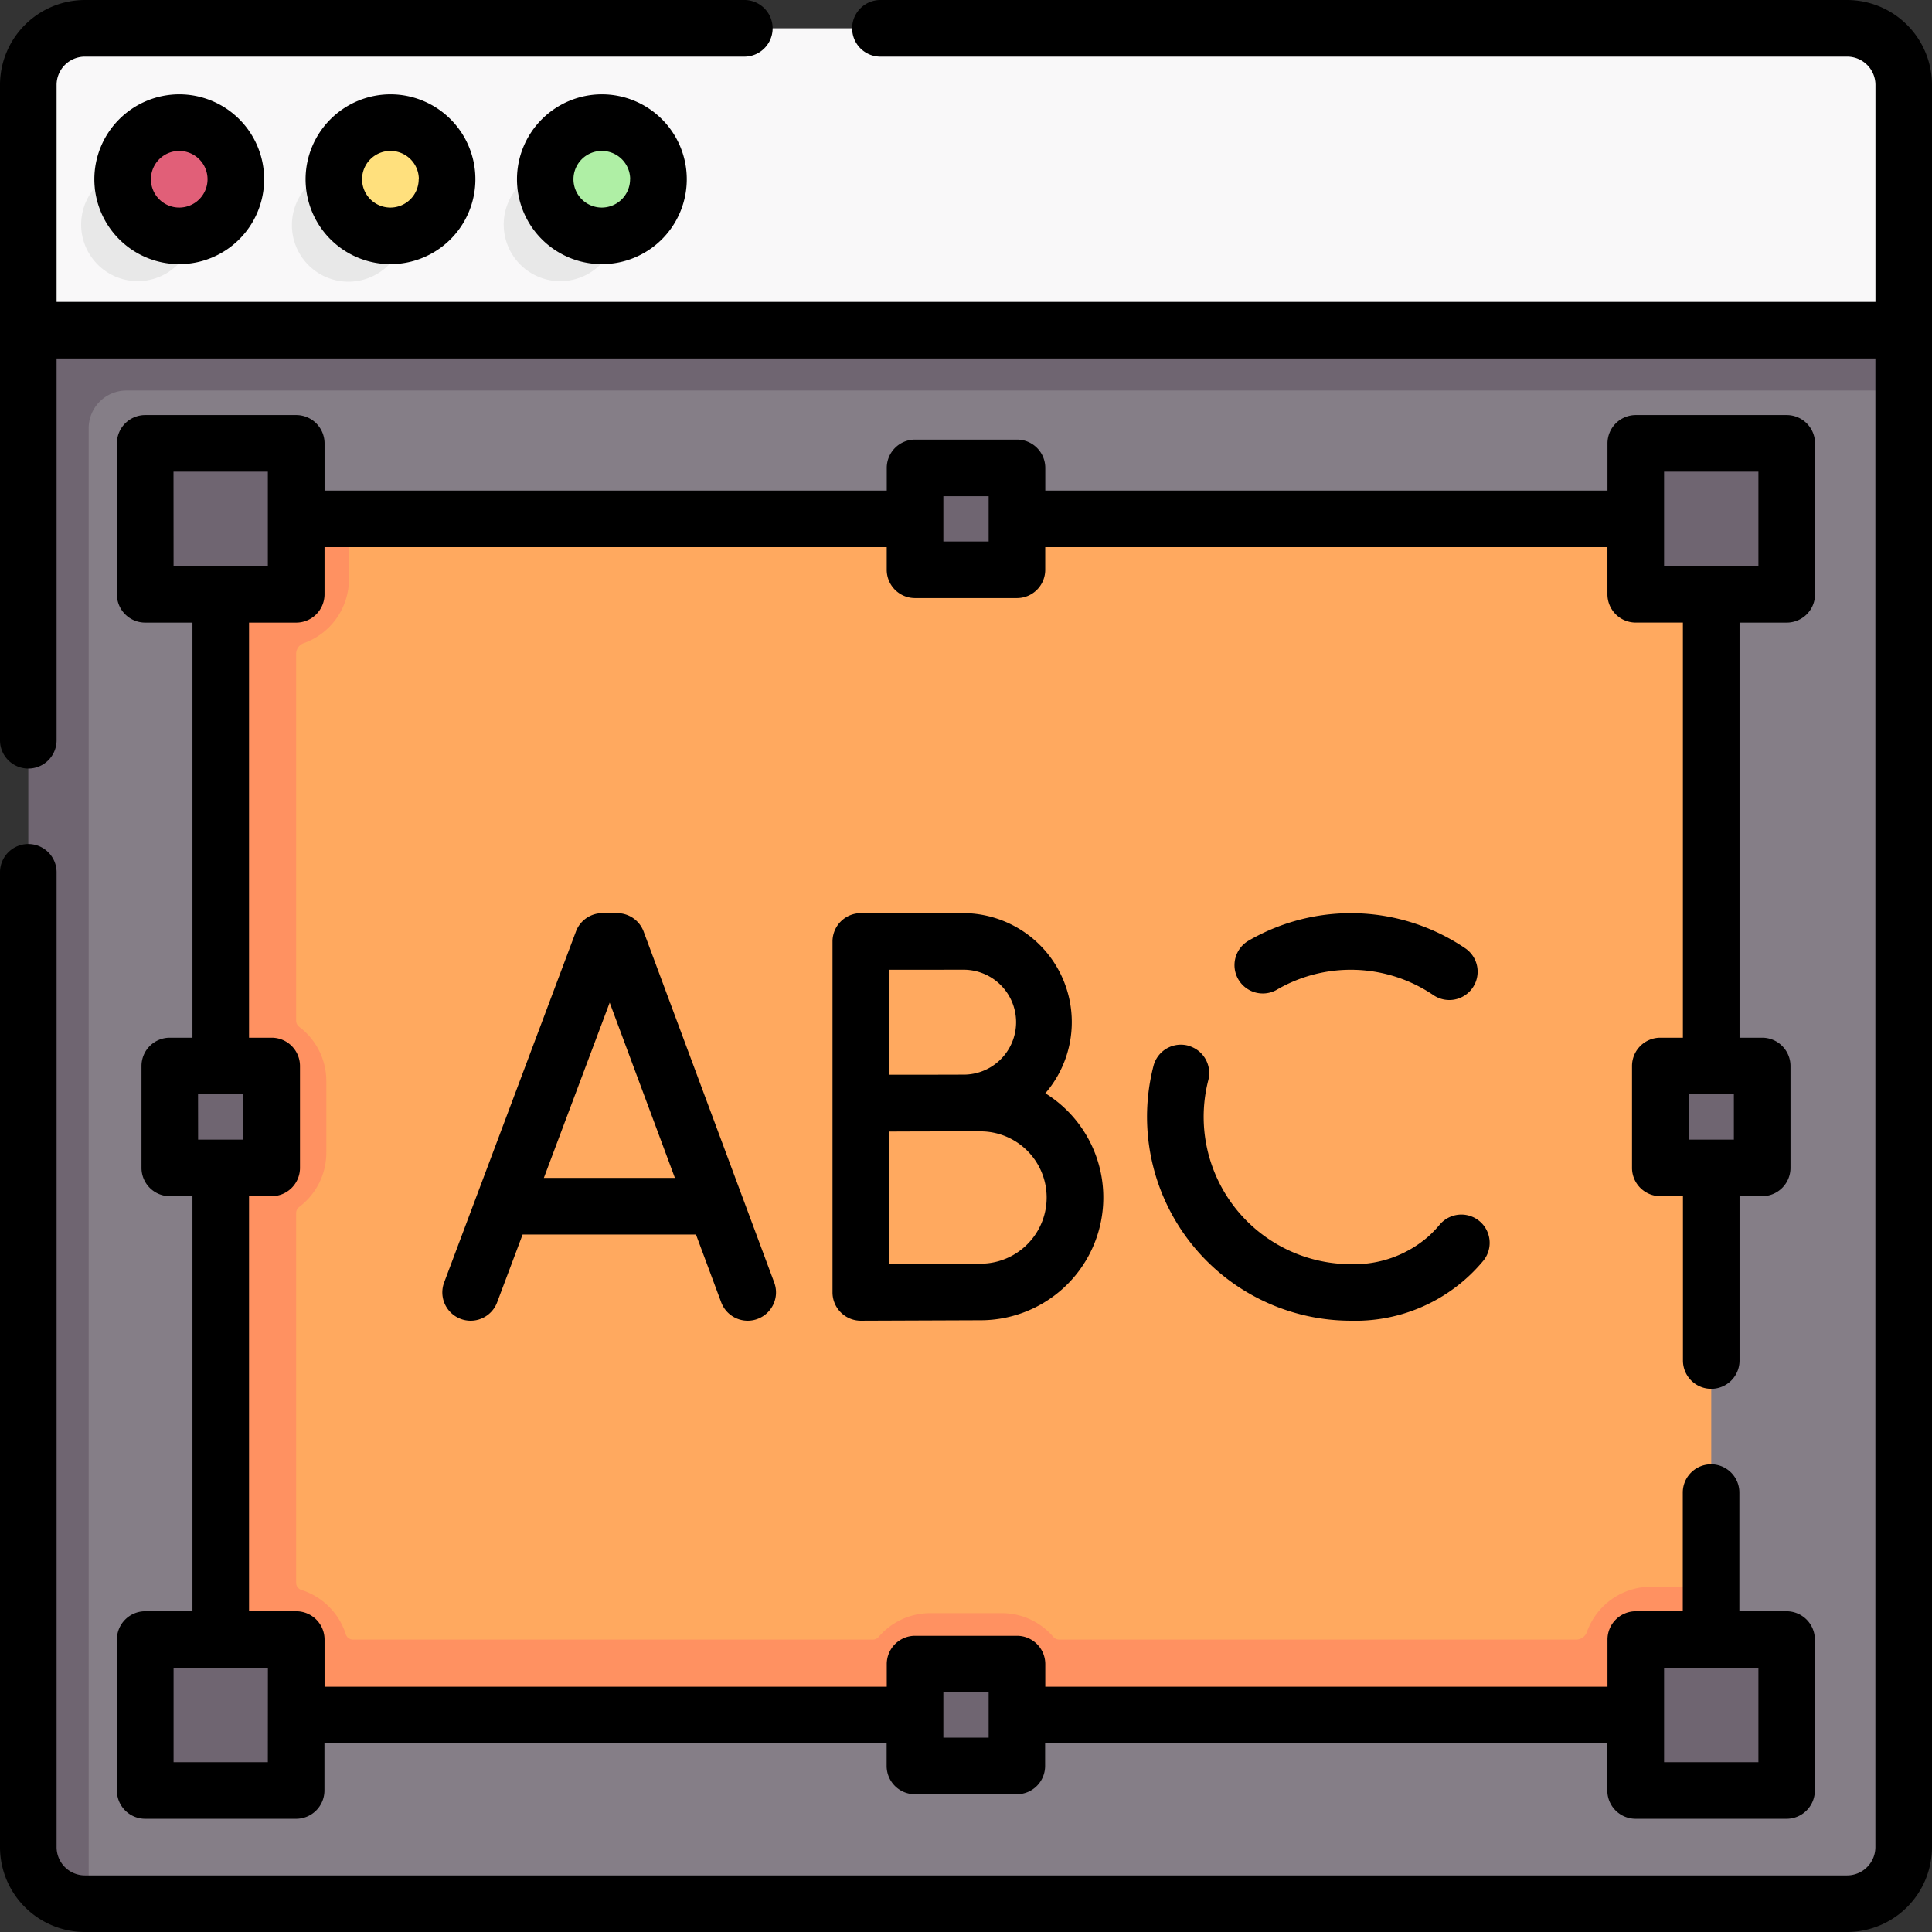 <svg id="Grupo_121517" data-name="Grupo 121517" xmlns="http://www.w3.org/2000/svg" xmlns:xlink="http://www.w3.org/1999/xlink" width="114.435" height="114.435" viewBox="0 0 114.435 114.435">
  <rect x="0" y="0" width="114.435" height="114.435" fill="#333333" stroke="none"/>
  <defs>
    <clipPath id="clip-path">
      <rect id="Rectángulo_38439" data-name="Rectángulo 38439" width="114.435" height="114.435" fill="none"/>
    </clipPath>
  </defs>
  <g id="Grupo_121516" data-name="Grupo 121516" clip-path="url(#clip-path)">
    <path id="Trazado_183483" data-name="Trazado 183483" d="M111.482,19.556l1.277,3.576v86.274a3.353,3.353,0,0,1-3.353,3.352H5.252l-.292-.3c-1.851,0-2.948-1.611-2.948-3.462l.969-89.443Z" fill="#857e87"/>
    <path id="Trazado_183484" data-name="Trazado 183484" d="M112.759,19.556,55.1,16.65,1.676,19.556v89.85a3.352,3.352,0,0,0,3.353,3.352h.223V25.368a2.236,2.236,0,0,1,2.235-2.236H112.759Z" fill="#6f6571"/>
    <path id="Trazado_183485" data-name="Trazado 183485" d="M112.759,5.029V19.557H1.676V5.029A3.354,3.354,0,0,1,5.029,1.676H109.406a3.354,3.354,0,0,1,3.353,3.353" fill="#f9f8f9"/>
    <path id="Trazado_183486" data-name="Trazado 183486" d="M25.489,13,20.437,8.622l-2.176,2.349.005,0A3.35,3.35,0,1,0,23.08,15.63v0Z" fill="#e8e8e8"/>
    <path id="Trazado_183487" data-name="Trazado 183487" d="M26.486,10.616a3.352,3.352,0,1,1-3.354-3.353,3.352,3.352,0,0,1,3.354,3.353" fill="#ffe07d"/>
    <path id="Trazado_183488" data-name="Trazado 183488" d="M38.005,13,32.953,8.622l-2.176,2.349,0,0A3.35,3.35,0,1,0,35.6,15.63v0Z" fill="#e8e8e8"/>
    <path id="Trazado_183489" data-name="Trazado 183489" d="M39,10.616a3.352,3.352,0,1,1-3.353-3.353A3.352,3.352,0,0,1,39,10.616" fill="#afefa5"/>
    <path id="Trazado_183490" data-name="Trazado 183490" d="M12.973,13,7.921,8.622,5.745,10.971l.005,0a3.35,3.35,0,1,0,4.814,4.661v0Z" fill="#e8e8e8"/>
    <path id="Trazado_183491" data-name="Trazado 183491" d="M13.969,10.616a3.352,3.352,0,1,1-3.353-3.353,3.352,3.352,0,0,1,3.353,3.353" fill="#e15f78"/>
    <rect id="Rectángulo_38438" data-name="Rectángulo 38438" width="88.285" height="70.852" transform="translate(13.075 30.732)" fill="#ffa95f"/>
    <path id="Trazado_183492" data-name="Trazado 183492" d="M97.784,93.984a4.029,4.029,0,0,0-3.793,2.691.671.671,0,0,1-.636.438H62.728a.455.455,0,0,1-.344-.164,4.01,4.01,0,0,0-3.043-1.4H55.094a4.01,4.01,0,0,0-3.043,1.4.459.459,0,0,1-.344.164h-30.8a.445.445,0,0,1-.425-.311,4.037,4.037,0,0,0-2.63-2.629.447.447,0,0,1-.311-.425v-21.9a.454.454,0,0,1,.188-.363,4.021,4.021,0,0,0,1.6-3.209V64.034a4.021,4.021,0,0,0-1.6-3.209.455.455,0,0,1-.188-.363V38.737a.669.669,0,0,1,.438-.636,4.027,4.027,0,0,0,2.691-3.793V30.732h-7.6v70.851H101.36v-7.6Z" fill="#ff9161"/>
    <path id="Trazado_183493" data-name="Trazado 183493" d="M16.651,26.262H9.5a.894.894,0,0,0-.894.894v7.152A.894.894,0,0,0,9.5,35.2h7.152a.894.894,0,0,0,.894-.894V27.156a.9.9,0,0,0-.894-.894" fill="#6f6571"/>
    <path id="Trazado_183494" data-name="Trazado 183494" d="M104.936,26.262H97.784a.894.894,0,0,0-.894.894v7.152a.894.894,0,0,0,.894.894h7.152a.894.894,0,0,0,.894-.894V27.156a.9.9,0,0,0-.894-.894" fill="#6f6571"/>
    <path id="Trazado_183495" data-name="Trazado 183495" d="M103.483,63.14H99.236a.9.9,0,0,0-.894.894v4.247a.9.9,0,0,0,.894.894h4.247a.9.9,0,0,0,.894-.894V64.034a.9.9,0,0,0-.894-.894" fill="#6f6571"/>
    <path id="Trazado_183496" data-name="Trazado 183496" d="M15.31,63.14H11.063a.9.9,0,0,0-.894.894v4.247a.9.9,0,0,0,.894.894H15.31a.894.894,0,0,0,.894-.894V64.034a.894.894,0,0,0-.894-.894" fill="#6f6571"/>
    <path id="Trazado_183497" data-name="Trazado 183497" d="M59.341,27.6H55.094a.9.9,0,0,0-.894.894v4.247a.9.9,0,0,0,.894.894h4.247a.9.9,0,0,0,.894-.894V28.5a.9.9,0,0,0-.894-.894" fill="#6f6571"/>
    <path id="Trazado_183498" data-name="Trazado 183498" d="M59.341,98.678H55.094a.9.9,0,0,0-.894.894v4.247a.9.9,0,0,0,.894.894h4.247a.9.9,0,0,0,.894-.894V99.572a.9.9,0,0,0-.894-.894" fill="#6f6571"/>
    <path id="Trazado_183499" data-name="Trazado 183499" d="M16.651,97.113H9.5a.894.894,0,0,0-.894.894v7.152a.894.894,0,0,0,.894.894h7.152a.894.894,0,0,0,.894-.894V98.007a.9.9,0,0,0-.894-.894" fill="#6f6571"/>
    <path id="Trazado_183500" data-name="Trazado 183500" d="M104.936,97.113H97.784a.894.894,0,0,0-.894.894v7.152a.894.894,0,0,0,.894.894h7.152a.894.894,0,0,0,.894-.894V98.007a.9.9,0,0,0-.894-.894" fill="#6f6571"/>
    <path id="Trazado_183501" data-name="Trazado 183501" d="M16.651,97.113H9.5a.894.894,0,0,0-.894.894v7.152a.894.894,0,0,0,.894.894h7.152a.894.894,0,0,0,.894-.894V98.007a.9.9,0,0,0-.894-.894" fill="#6f6571"/>
    <path id="Trazado_183502" data-name="Trazado 183502" d="M109.406,0H52.11a1.677,1.677,0,0,0,0,3.353h57.3a1.677,1.677,0,0,1,1.676,1.676V17.881H3.352V5.029A1.677,1.677,0,0,1,5.028,3.353h39.1a1.677,1.677,0,0,0,0-3.353H5.028A5.034,5.034,0,0,0,0,5.029V43.846a1.676,1.676,0,0,0,3.352,0V21.233h107.73v88.173a1.678,1.678,0,0,1-1.676,1.677H5.028a1.678,1.678,0,0,1-1.676-1.677V51.668a1.676,1.676,0,0,0-3.352,0v57.738a5.034,5.034,0,0,0,5.028,5.029H109.406a5.035,5.035,0,0,0,5.029-5.029V5.029A5.035,5.035,0,0,0,109.406,0"/>
    <path id="Trazado_183503" data-name="Trazado 183503" d="M5.588,10.616a5.029,5.029,0,1,0,5.029-5.029,5.035,5.035,0,0,0-5.029,5.029m6.705,0A1.677,1.677,0,1,1,10.617,8.94a1.678,1.678,0,0,1,1.676,1.676"/>
    <path id="Trazado_183504" data-name="Trazado 183504" d="M18.1,10.616a5.029,5.029,0,1,0,5.029-5.029A5.035,5.035,0,0,0,18.1,10.616m6.7,0A1.677,1.677,0,1,1,23.133,8.94a1.678,1.678,0,0,1,1.676,1.676"/>
    <path id="Trazado_183505" data-name="Trazado 183505" d="M30.621,10.616A5.029,5.029,0,1,0,35.65,5.587a5.035,5.035,0,0,0-5.029,5.029m6.7,0A1.677,1.677,0,1,1,35.65,8.94a1.678,1.678,0,0,1,1.676,1.676"/>
    <path id="Trazado_183506" data-name="Trazado 183506" d="M8.6,95.437a1.677,1.677,0,0,0-1.676,1.676v8.94A1.677,1.677,0,0,0,8.6,107.73h8.94a1.677,1.677,0,0,0,1.677-1.677V103.26h33.3V104.6a1.677,1.677,0,0,0,1.676,1.676h6.035a1.677,1.677,0,0,0,1.676-1.676V103.26h33.3v2.793a1.677,1.677,0,0,0,1.676,1.677h8.94a1.677,1.677,0,0,0,1.677-1.677v-8.94a1.677,1.677,0,0,0-1.677-1.676h-2.794V88.408a1.676,1.676,0,0,0-3.352,0v7.029H96.89a1.677,1.677,0,0,0-1.676,1.676v2.794h-33.3V98.566a1.677,1.677,0,0,0-1.676-1.676H54.2a1.677,1.677,0,0,0-1.676,1.676v1.341h-33.3V97.113a1.677,1.677,0,0,0-1.677-1.676H14.751V70.851h1.341a1.677,1.677,0,0,0,1.677-1.676V63.14a1.677,1.677,0,0,0-1.677-1.676H14.751V36.878h2.794A1.677,1.677,0,0,0,19.222,35.2V32.408h33.3v1.341A1.677,1.677,0,0,0,54.2,35.425h6.035a1.677,1.677,0,0,0,1.676-1.676V32.408h33.3V35.2a1.677,1.677,0,0,0,1.676,1.676h2.794V61.464H98.343a1.677,1.677,0,0,0-1.676,1.676v6.035a1.677,1.677,0,0,0,1.676,1.676h1.341v9.734a1.676,1.676,0,1,0,3.352,0V70.851h1.342a1.677,1.677,0,0,0,1.676-1.676V63.14a1.677,1.677,0,0,0-1.676-1.676h-1.342V36.878h2.794a1.677,1.677,0,0,0,1.677-1.676v-8.94a1.677,1.677,0,0,0-1.677-1.677H96.89a1.677,1.677,0,0,0-1.676,1.677v2.794h-33.3V27.714a1.677,1.677,0,0,0-1.676-1.676H54.2a1.677,1.677,0,0,0-1.676,1.676v1.342h-33.3V26.262a1.677,1.677,0,0,0-1.677-1.677H8.6a1.677,1.677,0,0,0-1.676,1.677V35.2A1.677,1.677,0,0,0,8.6,36.878H11.4V61.464H10.058A1.677,1.677,0,0,0,8.381,63.14v6.035a1.677,1.677,0,0,0,1.677,1.676H11.4V95.437ZM98.566,98.79h5.588v5.588H98.566Zm-42.689,1.452h2.682v2.682H55.877ZM102.7,67.5h-2.682V64.817H102.7ZM98.566,27.938h5.588v5.588H98.566ZM55.877,29.391h2.682v2.682H55.877Zm-45.6-1.453h5.588v5.588H10.281Zm1.453,36.879h2.682V67.5H11.734Zm4.135,39.56H10.281V98.789h5.588Z"/>
    <path id="Trazado_183507" data-name="Trazado 183507" d="M36.554,54.087H35.68a1.674,1.674,0,0,0-1.567,1.088L26.307,75.962a1.676,1.676,0,0,0,3.139,1.178l1.509-4.017H41.224l1.493,4.012a1.675,1.675,0,0,0,1.571,1.092,1.64,1.64,0,0,0,.584-.106,1.675,1.675,0,0,0,.987-2.155L38.124,55.179a1.676,1.676,0,0,0-1.57-1.092M32.213,69.77l3.9-10.384L39.976,69.77Z"/>
    <path id="Trazado_183508" data-name="Trazado 183508" d="M57.025,54.088H50.987a1.677,1.677,0,0,0-1.676,1.677V76.551a1.676,1.676,0,0,0,1.676,1.676h.006L58.08,78.2a7.269,7.269,0,0,0,3.837-13.444,6.455,6.455,0,0,0-4.892-10.671m0,3.353a3.107,3.107,0,1,1-.005,6.213c-.969.005-3.322.007-4.356.005V57.441ZM58.073,74.85l-5.409.018V67.023c1.336-.007,4.046-.013,5.415-.011a3.919,3.919,0,1,1-.006,7.838"/>
    <path id="Trazado_183509" data-name="Trazado 183509" d="M70.366,61.931a1.675,1.675,0,0,0-2.042,1.2A12.078,12.078,0,0,0,80.012,78.227a9.842,9.842,0,0,0,7.831-3.533,1.676,1.676,0,1,0-2.569-2.154,6.826,6.826,0,0,1-.673.7,6.681,6.681,0,0,1-4.589,1.639,8.728,8.728,0,0,1-8.442-10.9,1.676,1.676,0,0,0-1.2-2.042"/>
    <path id="Trazado_183510" data-name="Trazado 183510" d="M75.641,58.614a8.72,8.72,0,0,1,9.242.314,1.677,1.677,0,1,0,1.877-2.779,12.084,12.084,0,0,0-12.8-.435,1.677,1.677,0,1,0,1.685,2.9"/>
  </g>
</svg>
